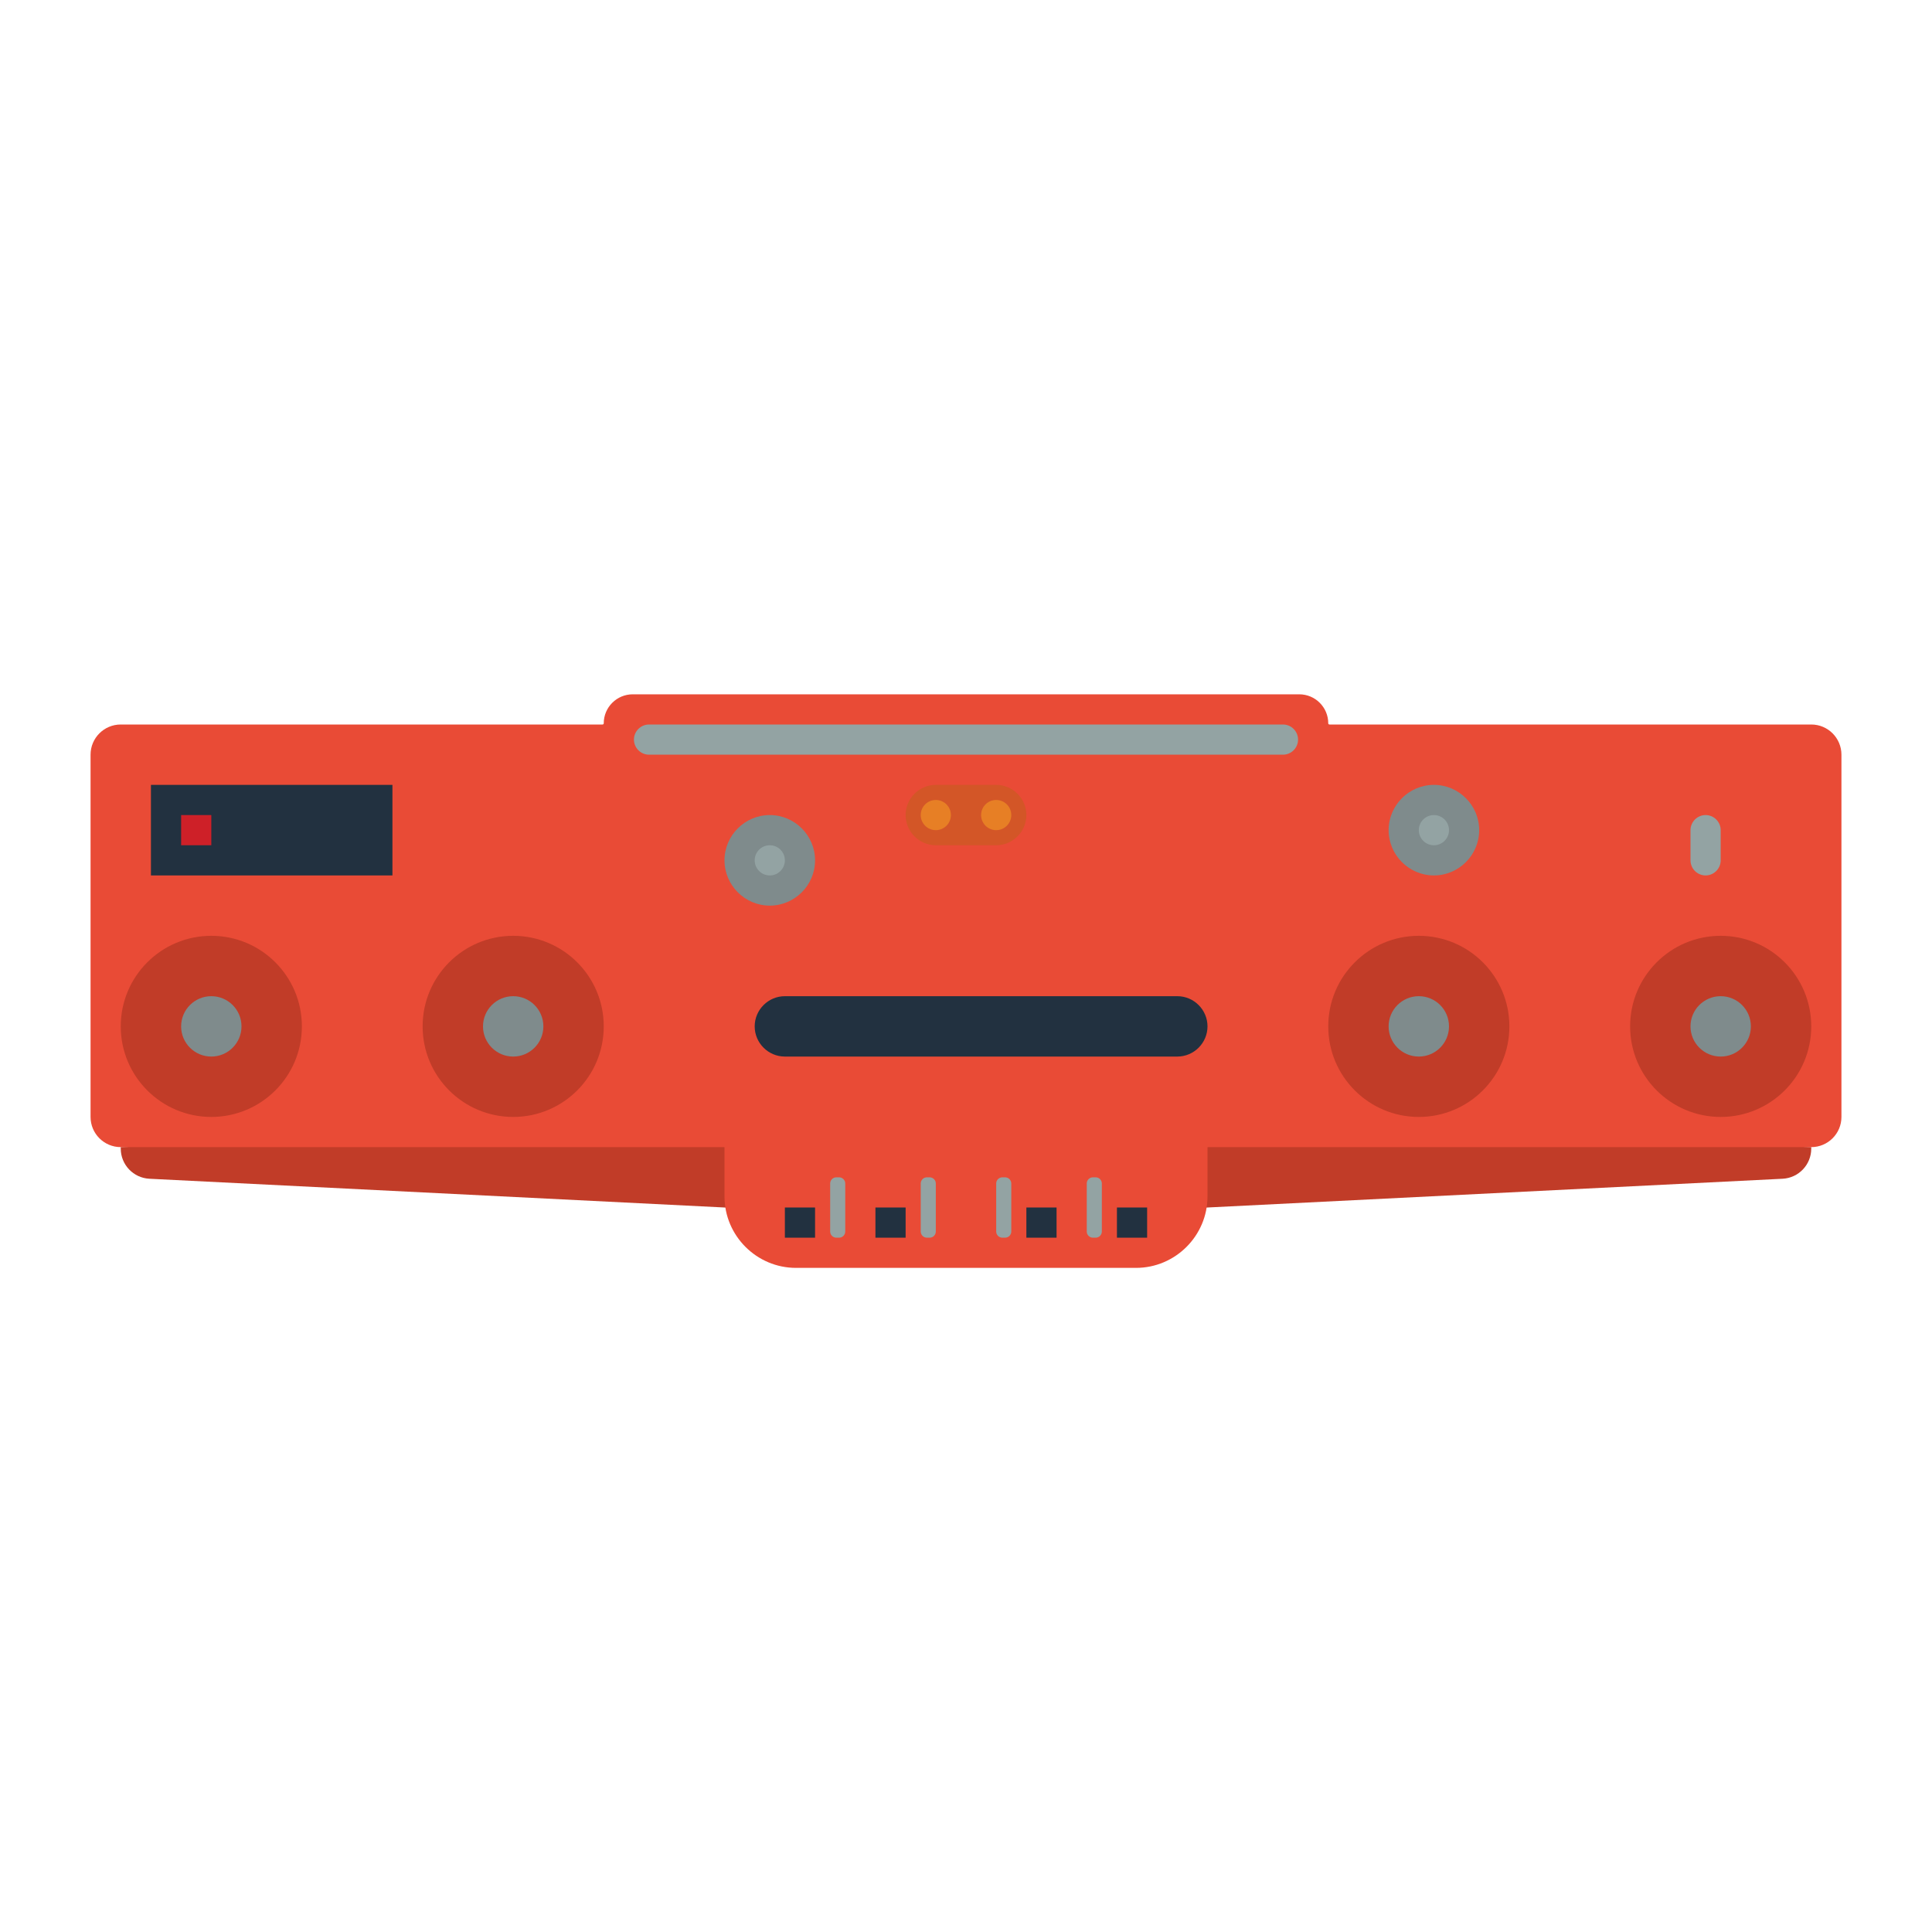 <svg enable-background="new 0 0 256 256" viewBox="0 0 256 256" xmlns="http://www.w3.org/2000/svg"><path d="m128 148-112 4v.195c0 2.131 1.671 3.889 3.8 3.995l76.2 3.81h32 32l76.2-3.81c2.129-.106 3.8-1.864 3.8-3.995v-.195z" fill="#c13c28"/><path d="m240 96h-63.843c-.087 0-.157-.07-.157-.157 0-2.122-1.721-3.843-3.843-3.843h-88.314c-2.122 0-3.843 1.721-3.843 3.843 0 .087-.07.157-.157.157h-63.843c-2.209 0-4 1.791-4 4v48c0 2.209 1.791 4 4 4h80v6.534c0 5.206 4.26 9.466 9.466 9.466h45.069c5.206 0 9.466-4.26 9.466-9.466v-6.534h80c2.209 0 4-1.791 4-4v-48c-.001-2.209-1.792-4-4.001-4z" fill="#e94b36"/><path d="m170 100h-84c-1.1 0-2-.9-2-2 0-1.1.9-2 2-2h84c1.1 0 2 .9 2 2 0 1.1-.9 2-2 2z" fill="#93a3a3"/><path d="m20 104h32v12h-32z" fill="#223140"/><path d="m156 140h-52c-2.2 0-4-1.8-4-4 0-2.2 1.8-4 4-4h52c2.2 0 4 1.8 4 4 0 2.2-1.8 4-4 4z" fill="#223140"/><path d="m102 120c-3.3 0-6-2.7-6-6 0-3.3 2.7-6 6-6 3.3 0 6 2.7 6 6 0 3.3-2.7 6-6 6z" fill="#7f8b8c"/><circle cx="102" cy="114" fill="#93a3a3" r="2"/><path d="m190 116c-3.3 0-6-2.7-6-6 0-3.3 2.7-6 6-6 3.3 0 6 2.7 6 6 0 3.3-2.7 6-6 6z" fill="#7f8b8c"/><circle cx="190" cy="110" fill="#93a3a3" r="2"/><path d="m132 112h-8c-2.2 0-4-1.8-4-4 0-2.2 1.8-4 4-4h8c2.2 0 4 1.8 4 4 0 2.2-1.8 4-4 4z" fill="#d35627"/><circle cx="28" cy="136" fill="#c13c28" r="12"/><circle cx="28" cy="136" fill="#7f8b8c" r="4"/><circle cx="68" cy="136" fill="#c13c28" r="12"/><circle cx="68" cy="136" fill="#7f8b8c" r="4"/><circle cx="188" cy="136" fill="#c13c28" r="12"/><circle cx="188" cy="136" fill="#7f8b8c" r="4"/><circle cx="228" cy="136" fill="#c13c28" r="12"/><circle cx="228" cy="136" fill="#7f8b8c" r="4"/><path d="m104 160h4v4h-4z" fill="#223140"/><path d="m116 160h4v4h-4z" fill="#223140"/><path d="m148 160h4v4h-4z" fill="#223140"/><path d="m136 160h4v4h-4z" fill="#223140"/><g fill="#93a3a3"><path d="m111.184 164h-.367c-.449 0-.816-.367-.816-.816v-6.367c0-.449.367-.816.816-.816h.367c.449 0 .816.367.816.816v6.367c0 .449-.367.816-.816.816z"/><path d="m123.184 164h-.367c-.449 0-.816-.367-.816-.816v-6.367c0-.449.367-.816.816-.816h.367c.449 0 .816.367.816.816v6.367c0 .449-.367.816-.816.816z"/><path d="m133.184 164h-.367c-.449 0-.816-.367-.816-.816v-6.367c0-.449.367-.816.816-.816h.367c.449 0 .816.367.816.816v6.367c0 .449-.367.816-.816.816z"/><path d="m145.184 164h-.367c-.449 0-.816-.367-.816-.816v-6.367c0-.449.367-.816.816-.816h.367c.449 0 .816.367.816.816v6.367c0 .449-.367.816-.816.816z"/></g><circle cx="124" cy="108" fill="#e77f25" r="2"/><circle cx="132" cy="108" fill="#e77f25" r="2"/><path d="m226 116c-1.1 0-2-.9-2-2v-4c0-1.1.9-2 2-2 1.1 0 2 .9 2 2v4c0 1.1-.9 2-2 2z" fill="#93a3a3"/><path d="m24 108h4v4h-4z" fill="#ce2028"/></svg>